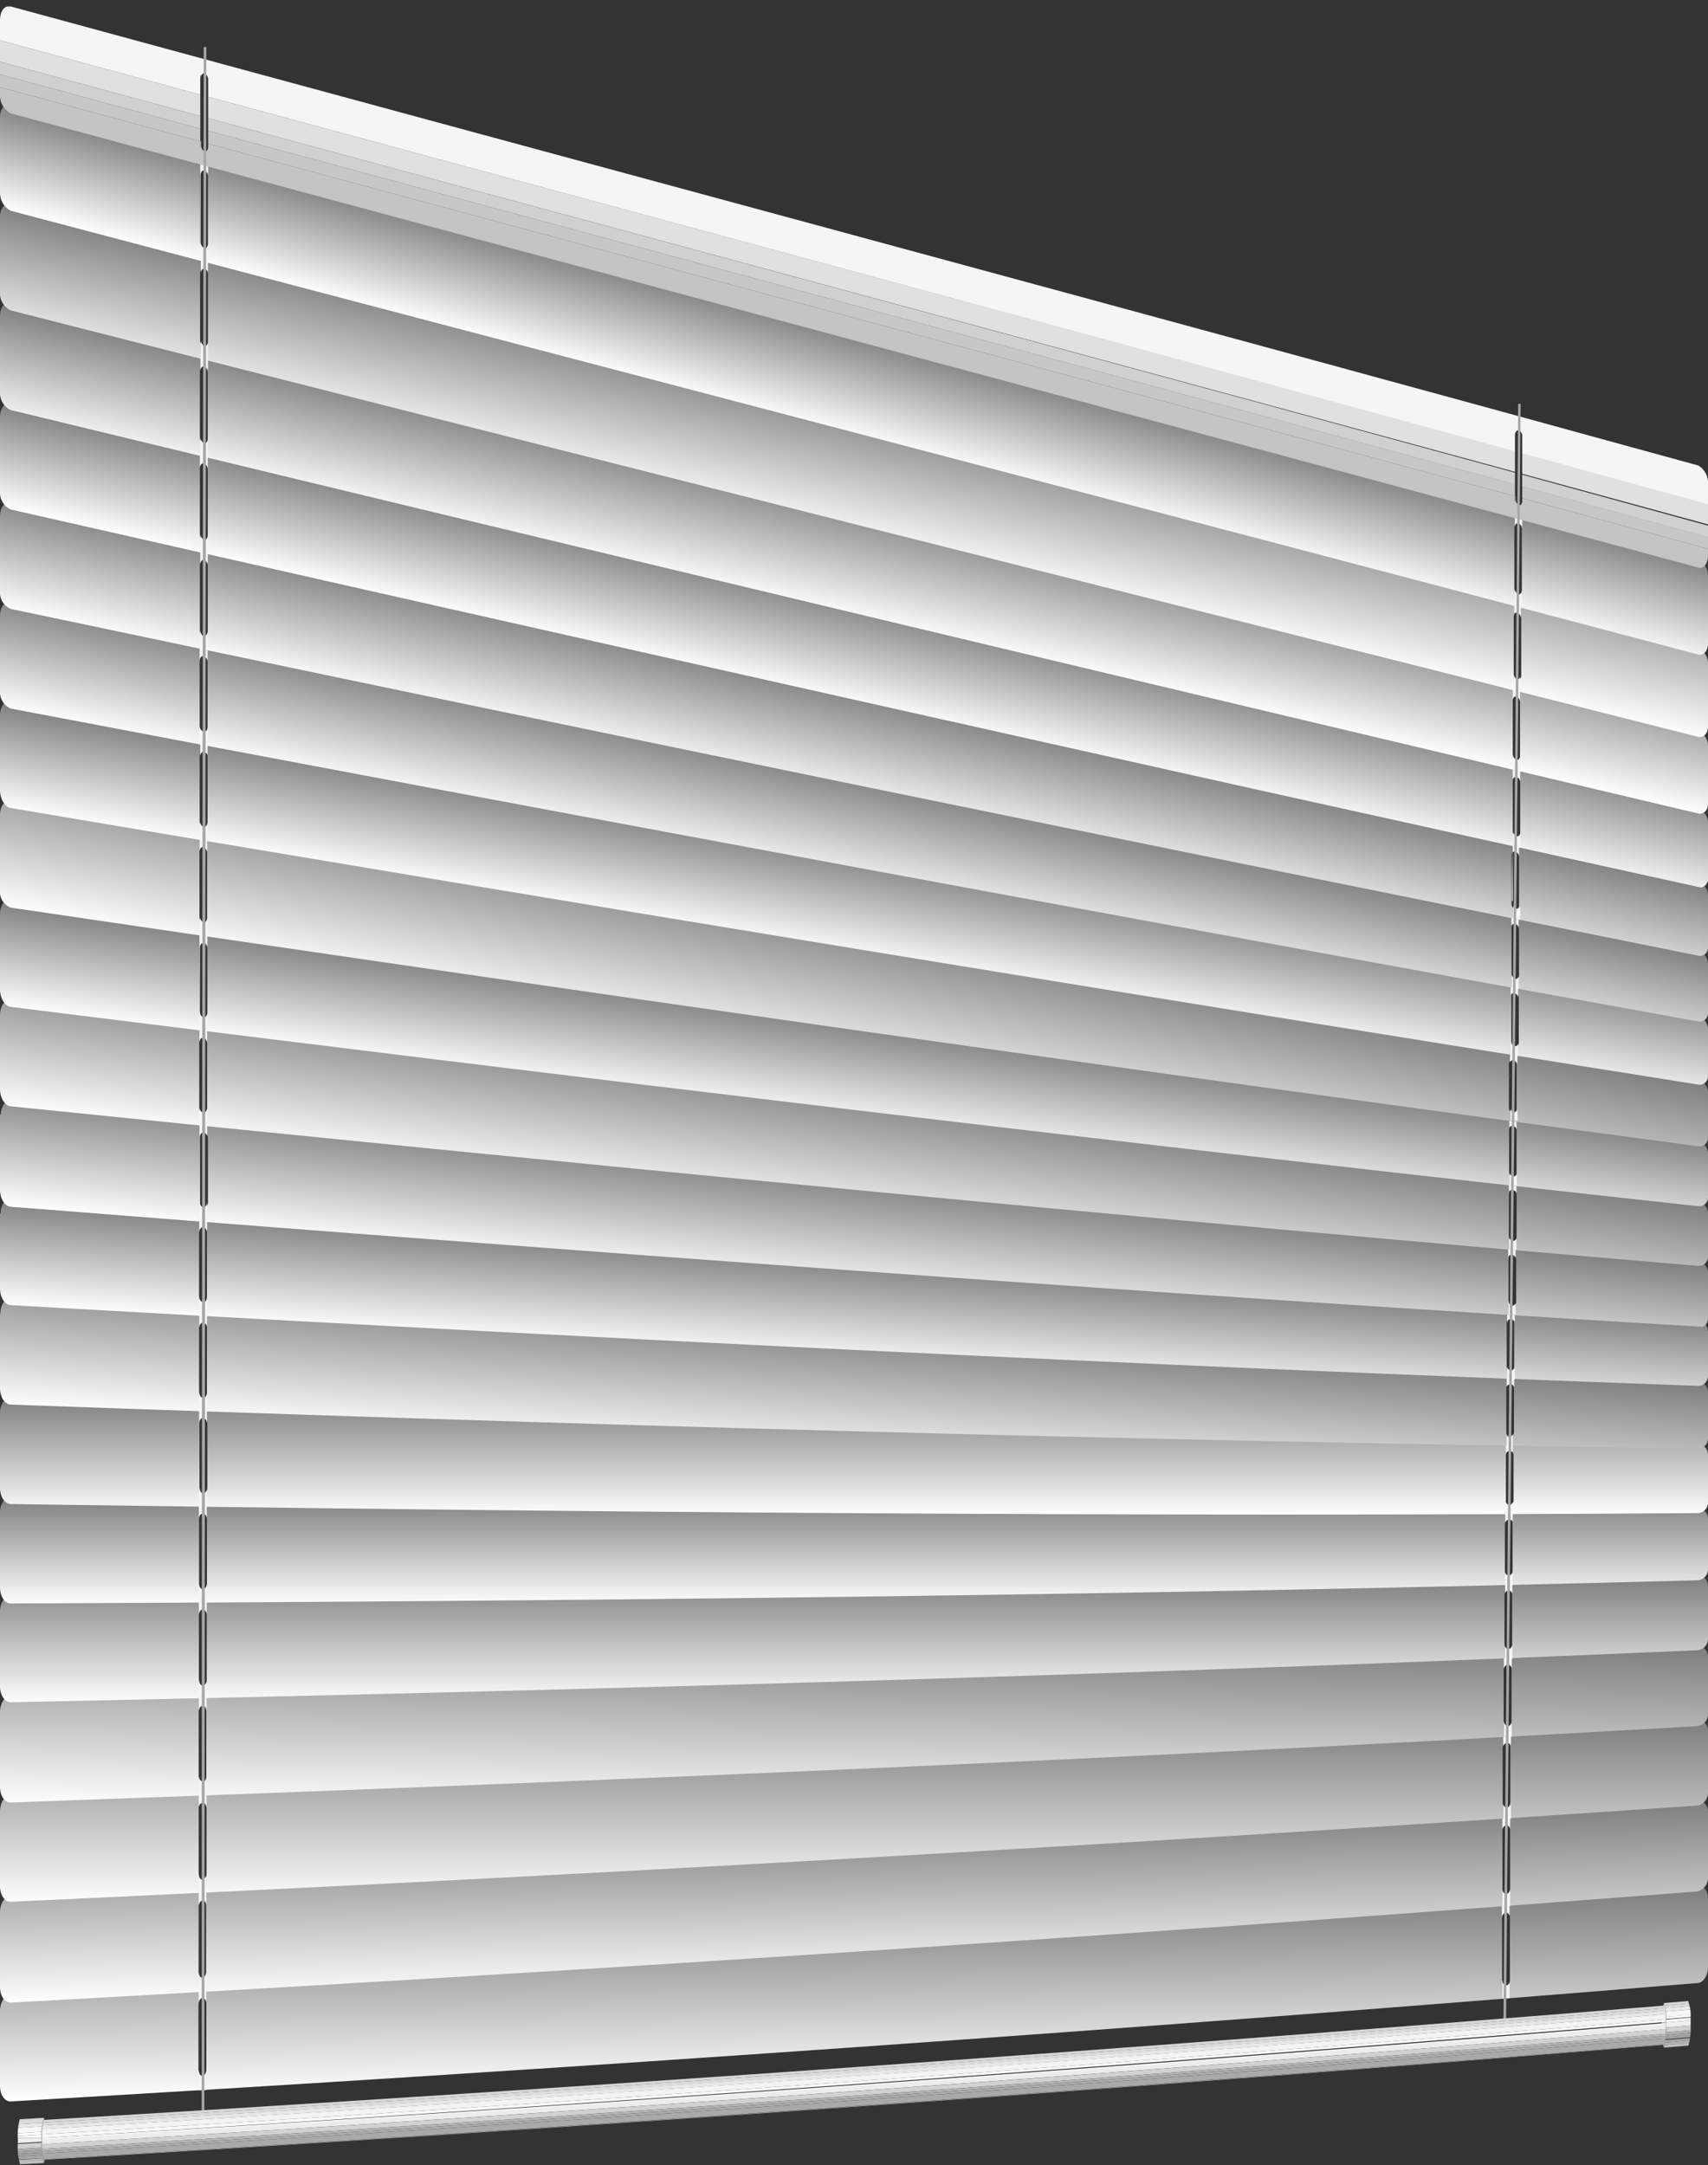 <svg id="roomCurtain" class="room-svg room-curtain closed" data-name="Curtain" data-description="This is a curtain." data-cost="250" data-buyed="0" xmlns="http://www.w3.org/2000/svg" xmlns:xlink="http://www.w3.org/1999/xlink" viewBox="0 0 84.68 107.35"><rect x="0" y="0" width="84.68" height="107.35" fill="#333333" stroke="none"/><defs><style>.cls-1{fill:none;}.cls-2{clip-path:url(#clip-path);}.cls-3{fill:url(#linear-gradient);}.cls-4{clip-path:url(#clip-path-2);}.cls-5{fill:#f5f5f5;}.cls-6{clip-path:url(#clip-path-3);}.cls-7{clip-path:url(#clip-path-4);}.cls-8{fill:url(#linear-gradient-2);}.cls-9{clip-path:url(#clip-path-5);}.cls-10{clip-path:url(#clip-path-6);}.cls-11{clip-path:url(#clip-path-7);}.cls-12{fill:url(#linear-gradient-3);}.cls-13{clip-path:url(#clip-path-8);}.cls-14{clip-path:url(#clip-path-9);}.cls-15{clip-path:url(#clip-path-10);}.cls-16{fill:url(#linear-gradient-4);}.cls-17{clip-path:url(#clip-path-11);}.cls-18{clip-path:url(#clip-path-12);}.cls-19{clip-path:url(#clip-path-13);}.cls-20{fill:url(#linear-gradient-5);}.cls-21{clip-path:url(#clip-path-14);}.cls-22{clip-path:url(#clip-path-15);}.cls-23{clip-path:url(#clip-path-16);}.cls-24{fill:url(#linear-gradient-6);}.cls-25{clip-path:url(#clip-path-17);}.cls-26{clip-path:url(#clip-path-18);}.cls-27{clip-path:url(#clip-path-19);}.cls-28{fill:url(#linear-gradient-7);}.cls-29{clip-path:url(#clip-path-20);}.cls-30{clip-path:url(#clip-path-21);}.cls-31{clip-path:url(#clip-path-22);}.cls-32{fill:url(#linear-gradient-8);}.cls-33{clip-path:url(#clip-path-23);}.cls-34{clip-path:url(#clip-path-24);}.cls-35{clip-path:url(#clip-path-25);}.cls-36{fill:url(#linear-gradient-9);}.cls-37{clip-path:url(#clip-path-26);}.cls-38{clip-path:url(#clip-path-27);}.cls-39{clip-path:url(#clip-path-28);}.cls-40{fill:url(#linear-gradient-10);}.cls-41{clip-path:url(#clip-path-29);}.cls-42{clip-path:url(#clip-path-30);}.cls-43{clip-path:url(#clip-path-31);}.cls-44{fill:url(#linear-gradient-11);}.cls-45{clip-path:url(#clip-path-32);}.cls-46{clip-path:url(#clip-path-33);}.cls-47{clip-path:url(#clip-path-34);}.cls-48{fill:url(#linear-gradient-12);}.cls-49{clip-path:url(#clip-path-35);}.cls-50{clip-path:url(#clip-path-36);}.cls-51{clip-path:url(#clip-path-37);}.cls-52{fill:url(#linear-gradient-13);}.cls-53{clip-path:url(#clip-path-38);}.cls-54{clip-path:url(#clip-path-39);}.cls-55{clip-path:url(#clip-path-40);}.cls-56{fill:url(#linear-gradient-14);}.cls-57{clip-path:url(#clip-path-41);}.cls-58{clip-path:url(#clip-path-42);}.cls-59{clip-path:url(#clip-path-43);}.cls-60{fill:url(#linear-gradient-15);}.cls-61{clip-path:url(#clip-path-44);}.cls-62{clip-path:url(#clip-path-45);}.cls-63{clip-path:url(#clip-path-46);}.cls-64{fill:url(#linear-gradient-16);}.cls-65{clip-path:url(#clip-path-47);}.cls-66{clip-path:url(#clip-path-48);}.cls-67{clip-path:url(#clip-path-49);}.cls-68{fill:url(#linear-gradient-17);}.cls-69{clip-path:url(#clip-path-50);}.cls-70{clip-path:url(#clip-path-51);}.cls-71{clip-path:url(#clip-path-52);}.cls-72{fill:url(#linear-gradient-18);}.cls-73{clip-path:url(#clip-path-53);}.cls-74{clip-path:url(#clip-path-54);}.cls-75{clip-path:url(#clip-path-55);}.cls-76{fill:url(#linear-gradient-19);}.cls-77{clip-path:url(#clip-path-56);}.cls-78{clip-path:url(#clip-path-57);}.cls-79{clip-path:url(#clip-path-58);}.cls-80{fill:url(#linear-gradient-20);}.cls-81{clip-path:url(#clip-path-59);}.cls-82{clip-path:url(#clip-path-60);}.cls-83{clip-path:url(#clip-path-61);}.cls-84{fill:#e0e0e0;}.cls-85{fill:#d0d0d0;}.cls-86{fill:#c7c7c7;}.cls-87{fill:#c4c4c4;}.cls-88{clip-path:url(#clip-path-62);}.cls-89{clip-path:url(#clip-path-63);}.cls-90{fill:#a6a6a6;}.cls-91{clip-path:url(#clip-path-64);}.cls-92{fill:#d6d6d6;}.cls-93{fill:#dcdcdc;}.cls-94{fill:#e9e9e9;}.cls-95{fill:#f7f7f7;}.cls-96{fill:#fdfdfd;}.cls-97{fill:#f9f9f9;}.cls-98{fill:#efefef;}.cls-99{fill:#cfcfcf;}.cls-100{fill:#afafaf;}.cls-101{fill:#a5a5a5;}.cls-102{fill:#a1a1a1;}.cls-103{fill:#a7a7a7;}.cls-104{fill:#b3b3b3;}.cls-105{fill:#bfbfbf;}.cls-106{fill:#c5c5c5;}.cls-107{clip-path:url(#clip-path-65);}.cls-108{fill:#a9a9a9;}.cls-109{fill:#9b9b9b;}.cls-110{fill:#979797;}.cls-111{clip-path:url(#clip-path-66);}.cls-112{clip-path:url(#clip-path-67);}.cls-113{clip-path:url(#clip-path-68);}.cls-114{fill:#dbdbdb;}.cls-115{fill:#e7e7e7;}.cls-116{fill:#f3f3f3;}.cls-117{fill:#f8f8f8;}.cls-118{fill:#ececec;}.cls-119{fill:#d1d1d1;}.cls-120{fill:#b5b5b5;}.cls-121{fill:#acacac;}.cls-122{fill:#b0b0b0;}</style><clipPath id="clip-path"><path class="cls-1" d="M84.15,93.47Q42.37,96.7.53,98.89h0c-.29,0-.53.38-.53.82H0v3.72c0,.43.24.77.53.76h0q41.85-2.44,83.62-5.87h0c.29,0,.53-.38.53-.79h0v-3.4c0-.38-.22-.66-.49-.66h0m-9.72,4.72c0-1.26,0-1.88,0-3.09h0a.27.27,0,0,1,.2-.28h0a.23.23,0,0,1,.19.25h0c0,1.21,0,1.83,0,3.09h0c0,.15-.08.28-.19.29h0c-.1,0-.18-.11-.18-.26M9.84,102.67v-3.3h0c0-.16.09-.29.2-.3h0c.1,0,.19.12.19.27h0c0,1.32,0,2,0,3.31h0c0,.16-.08.29-.19.3h0c-.1,0-.18-.12-.18-.28"/></clipPath><linearGradient id="linear-gradient" x1="42.42" y1="103.54" x2="42.26" y2="94.01" gradientUnits="userSpaceOnUse"><stop offset="0" stop-color="#fff"/><stop offset="1" stop-color="#7a7a7a"/></linearGradient><clipPath id="clip-path-2"><path class="cls-1" d="M9.84,98.38v5.25h0l.38,0h0v-1h0c0,.15-.08.28-.19.29h0c-.1,0-.18-.12-.18-.28h0v-3.3h0c0-.16.09-.29.2-.3h0c.1,0,.19.12.19.27h0v1.41h0V98.36h0l-.39,0"/></clipPath><clipPath id="clip-path-3"><path class="cls-1" d="M74.46,94.2c0,.33,0,.63,0,.9h0a.27.27,0,0,1,.2-.28h0c.1,0,.18.1.19.23h0v-.88h0l-.38,0m0,4.91.39,0h0v-.9h0a.25.25,0,0,1-.19.27h0c-.1,0-.18-.11-.18-.26h0c0-1.25,0-1.87,0-3.07h0c0,2.81,0,2.91,0,4"/></clipPath><clipPath id="clip-path-4"><path class="cls-1" d="M84.16,89.25C56.3,91.17,28.42,92.69.53,94h0c-.29,0-.53.37-.53.81H0v3.71c0,.44.24.78.53.77h0Q42.38,97,84.15,93.78h0a.7.7,0,0,0,.53-.74h0V89.87a.56.56,0,0,0-.49-.62h0m-9.7,4.41c0-1.19,0-1.77,0-2.91h0a.25.25,0,0,1,.19-.26h0c.11,0,.19.1.19.24h0c0,1.14,0,1.72,0,2.9h0c0,.14-.09.27-.2.27h0c-.1,0-.18-.1-.18-.24M9.84,97.78c0-1.32,0-2,0-3.28h0c0-.16.08-.29.19-.3h0c.11,0,.19.12.19.28h0v3.28h0c0,.16-.09.29-.19.3h0c-.1,0-.19-.12-.19-.28"/></clipPath><linearGradient id="linear-gradient-2" x1="42.42" y1="98.6" x2="42.26" y2="89.81" xlink:href="#linear-gradient"/><clipPath id="clip-path-5"><path class="cls-1" d="M9.85,93.52c0,4.07,0,4,0,5.21h0l.39,0h0v-.94h0c0,.15-.09.28-.19.29h0c-.1,0-.19-.12-.19-.28h0c0-1.32,0-2,0-3.28h0c0-.16.08-.29.19-.3h0c.1,0,.19.11.19.26h0v-.95H9.85"/></clipPath><clipPath id="clip-path-6"><path class="cls-1" d="M74.49,89.9v.85h0a.25.25,0,0,1,.19-.26h0a.21.21,0,0,1,.19.22h0c0-.26,0-.53,0-.83h0l-.39,0m0,4.62.39,0h0c0-.34,0-.58,0-.84h0c0,.13-.09.25-.2.25h0c-.1,0-.18-.1-.18-.24h0c0-1.17,0-1.76,0-2.88h0c0,2.63,0,2.73,0,3.74"/></clipPath><clipPath id="clip-path-7"><path class="cls-1" d="M84.16,85.31C56.29,86.9,28.42,88.08.53,89h0c-.29,0-.53.37-.53.81H0v3.71c0,.44.24.78.53.77h0q41.84-1.92,83.63-4.77h0a.65.65,0,0,0,.52-.68h0v-3a.54.54,0,0,0-.49-.58h0M74.5,89.39c0-1.11,0-1.66,0-2.74h0a.22.22,0,0,1,.19-.24h0c.11,0,.19.09.19.22h0c0,1.07,0,1.62,0,2.74h0a.26.26,0,0,1-.19.26h0c-.11,0-.19-.1-.18-.24M9.85,92.92V89.66h0a.27.27,0,0,1,.19-.29h0c.11,0,.2.12.2.28h0c0,1.3,0,1.95,0,3.26h0c0,.15-.08.28-.19.29h0c-.11,0-.19-.12-.19-.28"/></clipPath><linearGradient id="linear-gradient-3" x1="42.34" y1="94.39" x2="42.34" y2="85.14" xlink:href="#linear-gradient"/><clipPath id="clip-path-8"><path class="cls-1" d="M9.85,88.7v2.61h0V89.66h0a.27.27,0,0,1,.19-.29h0c.11,0,.19.11.2.26h0v-.95h0l-.39,0M10,93.2h0c-.1,0-.19-.11-.19-.26h0v.93h0l.38,0h0v-.92h0a.26.26,0,0,1-.19.27"/></clipPath><clipPath id="clip-path-9"><path class="cls-1" d="M74.53,85.84c0,.3,0,.57,0,.81h0a.22.22,0,0,1,.19-.24h0a.18.18,0,0,1,.19.2h0c0-.24,0-.5,0-.79h0l-.38,0m0,4.36.38,0h0c0-.33,0-.55,0-.8h0a.25.25,0,0,1-.19.25h0c-.11,0-.19-.1-.18-.24h0c0-1.1,0-1.65,0-2.71h0c0,2.48,0,2.57,0,3.52"/></clipPath><clipPath id="clip-path-10"><path class="cls-1" d="M84.16,81.61C56.29,82.79,28.42,83.54.53,84.08h0c-.29,0-.53.37-.53.8H0V88.6c0,.44.24.78.53.77h0c27.89-1,55.76-2.17,83.63-3.79h0a.6.6,0,0,0,.52-.64h0V82.16a.53.53,0,0,0-.5-.56h0m-9.63,3.76c0-1.06,0-1.58,0-2.6h0a.22.22,0,0,1,.2-.23h0a.2.2,0,0,1,.19.21h0c0,1,0,1.54,0,2.6h0a.23.23,0,0,1-.19.24h0a.2.2,0,0,1-.18-.22M9.85,88.1c0-1.3,0-1.95,0-3.25h0c0-.15.08-.28.19-.28h0c.11,0,.19.12.19.28h0v3.24h0c0,.15-.09.28-.19.28h0c-.1,0-.19-.12-.19-.27"/></clipPath><linearGradient id="linear-gradient-4" x1="42.25" y1="90.19" x2="42.41" y2="80.72" xlink:href="#linear-gradient"/><clipPath id="clip-path-11"><path class="cls-1" d="M9.86,83.89c0,2.19,0,3.17,0,3.79h0c0-1,0-1.68,0-2.83h0c0-.15.08-.28.19-.28h0c.11,0,.19.12.19.27h0v-1H9.86m.19,4.48h0c-.1,0-.18-.11-.19-.26h0V89h.39v-.94h0c0,.15-.09.28-.19.28"/></clipPath><clipPath id="clip-path-12"><path class="cls-1" d="M74.56,82c0,.28,0,.53,0,.76h0a.22.22,0,0,1,.2-.22h0a.2.2,0,0,1,.19.21h0c0,.62,0,1.06,0,1.54h0c0-.51,0-1.22,0-2.31h0l-.38,0m0,2.78c0-.66,0-1.14,0-1.87h0c0,.92,0,1.47,0,1.87m.18.81h0c-.1,0-.17-.09-.18-.21h0c0,.24,0,.45,0,.75h0l.39,0h0v-.75h0a.23.23,0,0,1-.19.23"/></clipPath><clipPath id="clip-path-13"><path class="cls-1" d="M84.16,78.11c-27.87.71-55.75,1-83.63,1h0c-.29,0-.53.35-.53.79H0v3.72c0,.43.24.78.53.78h0c27.89-.58,55.76-1.36,83.63-2.58h0a.57.57,0,0,0,.52-.59h0V78.64a.51.51,0,0,0-.5-.53h0m-9.59,3.44c0-1,0-1.5,0-2.48h0a.22.22,0,0,1,.19-.22h0a.2.2,0,0,1,.19.21h0c0,1,0,1.47,0,2.47h0a.23.23,0,0,1-.19.23h0a.19.19,0,0,1-.18-.21M9.86,83.3V80.07h0c0-.15.09-.28.19-.28h0c.11,0,.2.13.2.28h0c0,1.29,0,1.93,0,3.22h0c0,.16-.08.28-.19.29h0c-.11,0-.19-.13-.19-.28"/></clipPath><linearGradient id="linear-gradient-5" x1="42.34" y1="84.51" x2="42.34" y2="77.97" xlink:href="#linear-gradient"/><clipPath id="clip-path-14"><path class="cls-1" d="M9.86,79.12v3.7h0V80.07h0c0-.15.09-.28.19-.28h0c.1,0,.19.11.2.25h0v-.92H9.86m.19,4.46h0c-.1,0-.19-.12-.19-.27h0v.93h.38v-.92h0a.25.25,0,0,1-.19.27"/></clipPath><clipPath id="clip-path-15"><path class="cls-1" d="M74.6,78.34c0,.26,0,.51,0,.73h0a.22.22,0,0,1,.19-.22h0a.2.2,0,0,1,.19.21h0v.15h0c0-.26,0-.56,0-.88H74.6m0,3.93.38,0h0c0-.28,0-.48,0-.7h0a.22.22,0,0,1-.19.21h0a.19.19,0,0,1-.18-.21h0c0-1,0-1.45,0-2.33h0c0,2.13,0,2.22,0,3"/></clipPath><clipPath id="clip-path-16"><path class="cls-1" d="M.52,74.22c-.29,0-.52.35-.52.78H0v3.71c0,.44.24.79.53.79h0c27.88-.11,55.76-.4,83.63-1.15h0a.54.54,0,0,0,.52-.55h0V75.3a.5.5,0,0,0-.51-.51h0C56.28,75,28.41,74.67.53,74.22h0m9.34,4.3V75.31h0c0-.15.09-.28.2-.27h0c.11,0,.19.12.19.28h0v3.2h0c0,.16-.09.28-.2.28h0c-.1,0-.19-.12-.19-.28m64.74-.61c0-1,0-1.44,0-2.38h0a.2.2,0,0,1,.2-.2h0a.18.18,0,0,1,.18.2h0c0,.93,0,1.41,0,2.37h0a.21.21,0,0,1-.19.21h0a.19.19,0,0,1-.19-.2"/></clipPath><linearGradient id="linear-gradient-6" x1="42.34" y1="79.57" x2="42.34" y2="74.03" xlink:href="#linear-gradient"/><clipPath id="clip-path-17"><path class="cls-1" d="M9.86,79.46h.39V77.71h0v.81h0c0,.16-.09.28-.2.28h0c-.1,0-.19-.12-.19-.28h0V75.31h0c0-.15.09-.28.2-.27h0c.1,0,.19.11.19.26h0v-.93H9.86v5.1"/></clipPath><clipPath id="clip-path-18"><path class="cls-1" d="M74.63,74.82c0,.26,0,.5,0,.71h0a.21.21,0,0,1,.2-.2h0a.18.18,0,0,1,.18.18h0c0-.21,0-.44,0-.69h-.38m0,3.77H75c0-.27,0-.46,0-.67h0a.21.21,0,0,1-.19.2h0a.19.19,0,0,1-.19-.2h0c0-.91,0-1.39,0-2.23h0c0,2,0,2.12,0,2.91"/></clipPath><clipPath id="clip-path-19"><path class="cls-1" d="M.51,69.29c-.28,0-.51.34-.51.77H0v3.71c0,.44.24.8.53.8h0c27.88.41,55.75.65,83.64.45h0a.52.52,0,0,0,.51-.52h0V72.11a.51.51,0,0,0-.51-.51h0C56.28,71.18,28.4,70.3.53,69.29h0m9.36,4.48v-3.2h0c0-.16.09-.28.19-.27h0c.11,0,.2.13.2.28h0c0,1.28,0,1.92,0,3.2h0c0,.15-.08.27-.19.27h0c-.11,0-.19-.13-.19-.28m64.76.64c0-.92,0-1.38,0-2.29h0a.19.19,0,0,1,.19-.19h0a.2.2,0,0,1,.19.2h0c0,.9,0,1.36,0,2.28h0a.21.21,0,0,1-.2.2h0a.2.2,0,0,1-.19-.2"/></clipPath><linearGradient id="linear-gradient-7" x1="42.34" y1="75.14" x2="42.34" y2="69.09" xlink:href="#linear-gradient"/><clipPath id="clip-path-20"><path class="cls-1" d="M9.86,74.7h.39V73.8h0c0,.14-.09.25-.19.25h0c-.11,0-.19-.13-.19-.28h0v-3.2h0c0-.16.09-.28.19-.27h0c.11,0,.19.12.2.26h0v-.92h0l-.39,0h0c0,4,0,3.89,0,5.08"/></clipPath><clipPath id="clip-path-21"><path class="cls-1" d="M74.66,72.12a.19.19,0,0,1,.19-.19h0a.19.19,0,0,1,.19.18h0v-.66h-.38v.68m0,2.95H75v-.65h0a.19.19,0,0,1-.19.19h0a.2.2,0,0,1-.19-.2h0c0-.86,0-1.32,0-2.11h0c0,1.94,0,2,0,2.77"/></clipPath><clipPath id="clip-path-22"><path class="cls-1" d="M0,65.12v3.71c0,.44.24.8.53.81h0c27.87,1,55.75,1.8,83.64,2.18h0a.49.49,0,0,0,.51-.49h0V69a.52.52,0,0,0-.51-.5h0C56.27,67.47,28.4,66,.53,64.36h0c-.28,0-.51.33-.51.76M9.87,69V65.84h0c0-.16.09-.27.2-.27h0a.27.27,0,0,1,.19.29h0v3.19h0c0,.14-.09.26-.19.26h0c-.1,0-.19-.13-.19-.28m64.8,2c0-.9,0-1.34,0-2.23h0a.19.19,0,0,1,.19-.18h0a.19.19,0,0,1,.19.2h0c0,.88,0,1.32,0,2.22h0a.2.2,0,0,1-.19.19h0a.2.2,0,0,1-.19-.2"/></clipPath><linearGradient id="linear-gradient-8" x1="42.02" y1="72.62" x2="42.52" y2="65.48" xlink:href="#linear-gradient"/><clipPath id="clip-path-23"><path class="cls-1" d="M9.87,70h.39v-.9h0c0,.14-.09.24-.19.24h0c-.1,0-.19-.13-.19-.28h0V65.84h0c0-.16.09-.27.2-.27h0a.26.26,0,0,1,.19.27h0v-.92h0l-.39,0h0V70"/></clipPath><clipPath id="clip-path-24"><path class="cls-1" d="M74.69,68.81a.19.19,0,0,1,.19-.18h0a.19.19,0,0,1,.19.18h0c0-.19,0-.41,0-.65H74.7c0,.24,0,.46,0,.66m0,2.87H75c0-.25,0-.42,0-.62h0a.19.19,0,0,1-.19.18h0a.2.2,0,0,1-.19-.2h0c0-.82,0-1.27,0-2h0c0,1.86,0,1.93,0,2.66"/></clipPath><clipPath id="clip-path-25"><path class="cls-1" d="M0,60.17v3.72c0,.44.24.8.53.82h0c27.87,1.58,55.74,3,83.64,4h0a.48.48,0,0,0,.51-.47h0V66a.52.52,0,0,0-.51-.5h0C56.27,63.8,28.39,61.67.53,59.42h0c-.28,0-.5.33-.5.75M9.87,64.3c0-1.27,0-1.91,0-3.18h0c0-.16.09-.27.19-.27h0a.27.27,0,0,1,.2.29h0c0,1.28,0,1.91,0,3.19h0c0,.15-.08.26-.18.26h0a.27.27,0,0,1-.2-.29M74.7,67.76c0-.88,0-1.32,0-2.19h0a.17.17,0,0,1,.19-.17h0a.18.18,0,0,1,.18.2h0c0,.86,0,1.3,0,2.17h0a.18.18,0,0,1-.18.18h0a.2.2,0,0,1-.19-.19"/></clipPath><linearGradient id="linear-gradient-9" x1="42.08" y1="67.68" x2="42.47" y2="62.18" xlink:href="#linear-gradient"/><clipPath id="clip-path-26"><path class="cls-1" d="M9.87,65.23l.39,0h0v-.92h0c0,.15-.08.26-.18.26h0a.27.27,0,0,1-.2-.29h0c0-1.27,0-1.91,0-3.18h0c0-.16.09-.27.19-.27h0a.27.27,0,0,1,.2.29h0c0,1.12,0,1.75,0,2.75h0c0-.61,0-1.57,0-3.69h0l-.39,0h0c0,4,0,3.88,0,5.06"/></clipPath><clipPath id="clip-path-27"><path class="cls-1" d="M74.73,65.57a.17.17,0,0,1,.19-.17h0a.19.19,0,0,1,.18.19h0c0-.2,0-.41,0-.65h0l-.38,0h0v.65m0,2.81.38,0h0v-.62h0a.17.17,0,0,1-.18.17h0a.2.2,0,0,1-.19-.19h0c0-.8,0-1.23,0-2h0c0,1.8,0,1.87,0,2.57"/></clipPath><clipPath id="clip-path-28"><path class="cls-1" d="M0,55.23V59c0,.43.24.81.53.83h0c27.87,2.2,55.74,4.28,83.64,6h0a.46.46,0,0,0,.51-.45h0V63.06a.54.54,0,0,0-.51-.51h0c-27.91-2.4-55.78-5.17-83.64-8h0c-.27,0-.49.32-.49.74m10.07,4.65c-.1,0-.19-.14-.19-.3h0V56.4h0c0-.15.09-.27.2-.26h0c.1,0,.19.14.19.3h0v3.18h0c0,.14-.08.26-.19.26h0m64.67,4.65c0-.86,0-1.29,0-2.15h0a.17.17,0,0,1,.19-.17h0a.21.21,0,0,1,.19.2h0c0,.86,0,1.29,0,2.15h0a.18.18,0,0,1-.18.17h0a.19.19,0,0,1-.18-.2"/></clipPath><linearGradient id="linear-gradient-10" x1="41.9" y1="64.2" x2="42.55" y2="58.06" xlink:href="#linear-gradient"/><clipPath id="clip-path-29"><path class="cls-1" d="M9.88,60.51l.39,0h0v-.92h0c0,.15-.08.26-.19.26h0c-.1,0-.19-.14-.19-.3h0V56.4h0c0-.15.09-.27.2-.26h0a.27.27,0,0,1,.19.28h0V55.5h0l-.39,0h0v5"/></clipPath><clipPath id="clip-path-30"><path class="cls-1" d="M74.76,62.38a.17.17,0,0,1,.19-.17h0a.21.21,0,0,1,.19.19h0v-.64h0l-.37,0h0c0,.23,0,.45,0,.65m0,2.77.38,0h0c0-.25,0-.41,0-.61h0a.18.18,0,0,1-.18.17h0a.19.19,0,0,1-.18-.2h0c0-.77,0-1.2,0-1.91h0c0,1.78,0,1.84,0,2.53"/></clipPath><clipPath id="clip-path-31"><path class="cls-1" d="M0,50.29V54c0,.44.24.82.53.85h0c27.86,2.84,55.73,5.56,83.64,7.91h0a.45.45,0,0,0,.51-.43h0V60.12a.57.57,0,0,0-.5-.53h0c-27.92-3.08-55.79-6.5-83.65-10H.48c-.27,0-.48.31-.48.73m10.08,4.87a.27.27,0,0,1-.2-.29h0c0-1.28,0-1.91,0-3.19h0c0-.15.08-.26.19-.25h0a.29.29,0,0,1,.2.3h0c0,1.27,0,1.91,0,3.18h0c0,.14-.08.26-.18.26h0M75,61.55a.21.21,0,0,1-.19-.21h0c0-.86,0-1.29,0-2.15h0A.17.17,0,0,1,75,59h0a.21.21,0,0,1,.19.2h0c0,.86,0,1.29,0,2.15h0a.17.17,0,0,1-.18.17h0"/></clipPath><linearGradient id="linear-gradient-11" x1="41.69" y1="60.72" x2="42.68" y2="53.64" xlink:href="#linear-gradient"/><clipPath id="clip-path-32"><path class="cls-1" d="M9.88,55.8l.39,0h0V54.1h0v.81h0c0,.14-.08.26-.18.26h0a.27.27,0,0,1-.2-.29h0c0-1.28,0-1.91,0-3.19h0c0-.15.08-.26.19-.25h0c.11,0,.19.14.19.29h0c0-.28,0-.59,0-.93h0l-.39,0h0c0,4,0,3.87,0,5.06"/></clipPath><clipPath id="clip-path-33"><path class="cls-1" d="M74.79,59.19A.17.17,0,0,1,75,59h0a.21.21,0,0,1,.19.19h0c0-.19,0-.41,0-.64h0l-.38,0h0c0,.24,0,.45,0,.65m0,2.77.38,0h0c0-.25,0-.41,0-.6h0a.18.18,0,0,1-.18.16h0a.21.21,0,0,1-.19-.21h0c0-.77,0-1.19,0-1.89h0c0,1.77,0,1.82,0,2.51"/></clipPath><clipPath id="clip-path-34"><path class="cls-1" d="M0,45.35v3.71c0,.44.24.82.53.86h0c27.86,3.48,55.73,6.85,83.65,9.88h0a.43.43,0,0,0,.5-.42h0V57.15a.58.58,0,0,0-.5-.55h0c-27.92-3.76-55.79-7.81-83.65-12H.47c-.26,0-.47.31-.47.72m10.08,5.1c-.1,0-.19-.14-.19-.3h0V47h0c0-.16.09-.27.2-.25h0a.3.3,0,0,1,.19.3h0V50.2h0c0,.15-.08.25-.18.25h0M75,58.36a.2.2,0,0,1-.18-.21h0c0-.86,0-1.29,0-2.16h0a.16.16,0,0,1,.19-.17h0a.22.22,0,0,1,.18.22h0c0,.86,0,1.3,0,2.16h0a.16.16,0,0,1-.17.16h0"/></clipPath><linearGradient id="linear-gradient-12" x1="41.83" y1="55.79" x2="42.59" y2="50.37" xlink:href="#linear-gradient"/><clipPath id="clip-path-35"><path class="cls-1" d="M9.89,51.08l.39.05h0v-.9h0c0,.13-.09.22-.18.22h0c-.1,0-.19-.14-.19-.3h0V47h0c0-.16.09-.27.2-.25h0c.1,0,.18.14.19.29h0v-.92h0L9.89,46h0v5"/></clipPath><clipPath id="clip-path-36"><path class="cls-1" d="M74.82,56.77c0-.23,0-.48,0-.78h0a.16.16,0,0,1,.19-.17h0a.21.21,0,0,1,.18.2h0c0-.19,0-.4,0-.64h0l-.37-.05h0c0,.61,0,1.08,0,1.44m0,2,.38,0h0v-.6h0a.15.15,0,0,1-.17.15h0a.2.2,0,0,1-.18-.21h0v-.38h0c0,.42,0,.6,0,1"/></clipPath><clipPath id="clip-path-37"><path class="cls-1" d="M0,40.4v3.72A.84.84,0,0,0,.53,45h0c27.86,4.11,55.73,8.12,83.65,11.83h0a.42.42,0,0,0,.5-.42h0V54.12a.61.61,0,0,0-.5-.57h0Q42.3,46.92.53,39.7H.47c-.27,0-.47.3-.47.7m10.09,5.34a.29.29,0,0,1-.2-.3h0c0-1.28,0-1.92,0-3.2h0c0-.15.08-.26.19-.24h0a.3.3,0,0,1,.19.31h0v3.18h0c0,.15-.07.25-.17.25h0M75,55.15a.21.21,0,0,1-.19-.21h0c0-.88,0-1.32,0-2.21h0a.16.16,0,0,1,.19-.16h0a.23.23,0,0,1,.19.22h0c0,.89,0,1.33,0,2.2h0a.17.17,0,0,1-.17.16h0"/></clipPath><linearGradient id="linear-gradient-13" x1="41.4" y1="53.02" x2="42.88" y2="45.4" xlink:href="#linear-gradient"/><clipPath id="clip-path-38"><path class="cls-1" d="M9.89,43.94c0-.51,0-1,0-1.7h0c0-.15.08-.26.19-.24h0a.29.29,0,0,1,.19.31h0v-.94h0L9.9,41.3h0c0,1.21,0,2,0,2.64m0,2.42.39.06h0v-.91h0c0,.14-.08.23-.17.23h0a.29.29,0,0,1-.2-.29h0v.91"/></clipPath><clipPath id="clip-path-39"><path class="cls-1" d="M74.85,53.48c0-.22,0-.46,0-.75h0a.16.16,0,0,1,.19-.16h0a.24.24,0,0,1,.19.21h0v-.65h0l-.37-.06h0c0,.58,0,1,0,1.41m0,2.08.38,0h0V55h0a.15.15,0,0,1-.16.15h0a.21.21,0,0,1-.19-.21h0c0,.2,0,.37,0,.63"/></clipPath><clipPath id="clip-path-40"><path class="cls-1" d="M0,35.46v3.72c0,.43.24.83.53.88h0q41.79,7.08,83.65,13.71h0a.41.41,0,0,0,.5-.41h0V51a.63.63,0,0,0-.5-.6h0Q42.32,42.82.53,34.77H.46c-.26,0-.46.29-.46.69M10.09,41a.3.3,0,0,1-.19-.31h0v-3.2h0c0-.15.09-.26.2-.24h0a.31.31,0,0,1,.19.31h0v3.2h0c0,.14-.08.24-.17.24h0m65,10.87h0a.25.25,0,0,1-.19-.23h0c0-.89,0-1.34,0-2.26h0a.15.15,0,0,1,.19-.16h0a.24.24,0,0,1,.18.23h0c0,.91,0,1.36,0,2.25h0a.16.16,0,0,1-.16.17h0"/></clipPath><linearGradient id="linear-gradient-14" x1="41.78" y1="47.4" x2="42.72" y2="42.03" xlink:href="#linear-gradient"/><clipPath id="clip-path-41"><path class="cls-1" d="M9.9,41.64l.39.07h0v-.93h0c0,.14-.08.24-.17.24h0a.3.3,0,0,1-.19-.31h0v-3.2h0c0-.15.09-.26.2-.24h0a.31.31,0,0,1,.19.3h0v-.93h0l-.39-.07h0v5.07"/></clipPath><clipPath id="clip-path-42"><path class="cls-1" d="M74.89,50.15c0-.22,0-.46,0-.75h0a.15.15,0,0,1,.19-.16h0a.24.24,0,0,1,.18.22h0c0-.21,0-.43,0-.67h0l-.38-.07h0c0,.6,0,1.06,0,1.43m0,2.16.37.06h0c0-.27,0-.44,0-.64h0a.16.16,0,0,1-.16.16h0a.25.25,0,0,1-.19-.23h0v.65"/></clipPath><clipPath id="clip-path-43"><path class="cls-1" d="M0,30.52v3.71a.89.89,0,0,0,.53.9h0q41.79,7.95,83.65,15.51h0a.41.41,0,0,0,.5-.42h0V47.77a.67.67,0,0,0-.49-.63h0Q42.33,38.67.53,29.84H.45c-.25,0-.45.29-.45.69m10.1,5.77A.31.31,0,0,1,9.9,36h0V32.76h0c0-.15.09-.26.2-.23h0a.3.3,0,0,1,.19.31h0v3.21h0c0,.14-.07.24-.17.24h0m65,12.25a.25.25,0,0,1-.18-.24h0c0-.92,0-1.39,0-2.33h0a.16.16,0,0,1,.19-.17h0a.24.24,0,0,1,.18.24h0c0,1,0,1.41,0,2.33h0a.16.16,0,0,1-.15.17h0"/></clipPath><linearGradient id="linear-gradient-15" x1="41.54" y1="43.92" x2="42.75" y2="38.21" xlink:href="#linear-gradient"/><clipPath id="clip-path-44"><path class="cls-1" d="M9.9,36.91l.39.07h0v-.93h0c0,.14-.07.24-.17.24h0A.31.31,0,0,1,9.9,36h0V32.76h0c0-.15.09-.26.2-.23h0a.3.3,0,0,1,.19.3h0V31.9h0l-.39-.09h0v5.1"/></clipPath><clipPath id="clip-path-45"><path class="cls-1" d="M74.92,46.71c0-.22,0-.46,0-.74h0a.16.16,0,0,1,.19-.17h0a.24.24,0,0,1,.18.23h0c0-.21,0-.44,0-.69h0l-.37-.07h0c0,.59,0,1.06,0,1.44m0,2.26.37.07h0c0-.28,0-.45,0-.66h0a.16.16,0,0,1-.15.16h0a.25.25,0,0,1-.18-.24h0c0,.22,0,.39,0,.67"/></clipPath><clipPath id="clip-path-46"><path class="cls-1" d="M0,25.58v3.71a.89.89,0,0,0,.53.9h0Q42.32,39,84.19,47.38h0a.4.4,0,0,0,.49-.43h0V44.38a.72.72,0,0,0-.49-.67h0Q42.33,34.43.53,24.91H.45c-.26,0-.45.28-.45.68m10.1,6c-.11,0-.19-.17-.19-.32h0V28h0c0-.16.09-.26.19-.24h0a.33.33,0,0,1,.2.33h0V31.3h0c0,.14-.08.24-.17.24h0m65,13.53a.25.25,0,0,1-.19-.24h0c0-1,0-1.45,0-2.43h0c0-.12.08-.2.18-.18h0a.26.26,0,0,1,.19.26h0c0,1,0,1.47,0,2.42h0a.17.17,0,0,1-.16.17h0"/></clipPath><linearGradient id="linear-gradient-16" x1="41.5" y1="39.73" x2="42.81" y2="34.03" xlink:href="#linear-gradient"/><clipPath id="clip-path-47"><path class="cls-1" d="M9.9,32.16l.39.08h0c0-.85,0-1.05,0-2.53h0V31.3h0c0,.14-.08.24-.17.24h0c-.11,0-.19-.17-.19-.32h0V28h0c0-.16.09-.26.19-.24h0a.33.33,0,0,1,.2.32h0v-.95h0l-.39-.08h0c0,4,0,3.91,0,5.11"/></clipPath><clipPath id="clip-path-48"><path class="cls-1" d="M74.94,44.67c0-.86,0-1.34,0-2.27h0c0-.12.08-.2.18-.18h0a.27.27,0,0,1,.19.24h0v-.71h0L75,41.67h0c0,1.85,0,2.55,0,3m0,.85.37.07h0v-.67h0a.15.15,0,0,1-.15.15h0a.25.25,0,0,1-.19-.24h0v.69"/></clipPath><clipPath id="clip-path-49"><path class="cls-1" d="M0,20.64v3.71a.92.92,0,0,0,.53.91h0Q42.32,34.75,84.19,44h0a.42.42,0,0,0,.49-.46h0V40.8a.75.75,0,0,0-.49-.71h0Q42.34,30.09.53,20H.44c-.25,0-.44.28-.44.68m10.11,6.13a.32.32,0,0,1-.2-.32h0V23.21h0c0-.16.09-.26.2-.23h0c.11,0,.19.17.19.32h0v3.24h0c0,.14-.07.23-.16.23h0M75.16,41.46A.26.26,0,0,1,75,41.2h0c0-1,0-1.51,0-2.54h0c0-.13.09-.21.19-.18h0a.27.27,0,0,1,.18.27h0c0,1,0,1.54,0,2.54h0a.16.16,0,0,1-.15.17h0"/></clipPath><linearGradient id="linear-gradient-17" x1="41.66" y1="34.82" x2="42.88" y2="29.57" xlink:href="#linear-gradient"/><clipPath id="clip-path-50"><path class="cls-1" d="M9.91,23.32v-.11h0c0-.16.09-.26.2-.23h0a.31.31,0,0,1,.19.3h0v-.93h0l-.39-.1h0v1.07m0,4.07.39.09h0v-.93h0c0,.13-.07.22-.16.22h0a.32.32,0,0,1-.2-.32h0v-.9h0v1.84"/></clipPath><clipPath id="clip-path-51"><path class="cls-1" d="M75,41c0-.84,0-1.35,0-2.29h0c0-.13.09-.21.19-.18h0a.26.26,0,0,1,.18.25h0c0-.23,0-.47,0-.75h0L75,37.9h0c0,1.82,0,2.58,0,3.05m0,1,.37.08h0c0-.3,0-.49,0-.72h0c0,.1-.07.17-.15.17h0a.26.26,0,0,1-.18-.25h0c0,.23,0,.42,0,.72"/></clipPath><clipPath id="clip-path-52"><path class="cls-1" d="M0,15.69v3.72a.94.94,0,0,0,.53.92h0q41.8,10.13,83.66,20h0c.27.06.49-.15.49-.48h0V37a.79.79,0,0,0-.49-.76h0Q42.37,25.64.53,15H.44c-.25,0-.44.27-.44.66M10.11,22a.33.33,0,0,1-.2-.33h0c0-1.3,0-1.95,0-3.25h0c0-.16.09-.26.19-.24h0a.35.35,0,0,1,.2.34h0c0,1.3,0,1.95,0,3.25h0c0,.14-.07.23-.16.23h0M75.2,37.68A.29.29,0,0,1,75,37.4h0c0-1,0-1.58,0-2.67h0c0-.14.08-.22.18-.2h0a.29.29,0,0,1,.18.29h0c0,1.09,0,1.62,0,2.67h0c0,.11-.06.19-.15.19h0"/></clipPath><linearGradient id="linear-gradient-18" x1="41.66" y1="30.59" x2="43.02" y2="24.66" xlink:href="#linear-gradient"/><clipPath id="clip-path-53"><path class="cls-1" d="M9.91,22.6l.39.09h0v-.93h0c0,.13-.07.22-.16.22h0a.33.33,0,0,1-.2-.33h0c0-1.3,0-1.95,0-3.25h0c0-.16.09-.26.19-.24h0a.34.34,0,0,1,.2.33h0v-1h0l-.39-.1h0c0,4.06,0,4,0,5.17"/></clipPath><clipPath id="clip-path-54"><path class="cls-1" d="M75,38.17l.37.09h0c0-.32,0-.52,0-.76h0a.16.16,0,0,1-.15.18h0A.29.29,0,0,1,75,37.4h0c0-1,0-1.58,0-2.67h0c0-.14.08-.22.18-.2h0a.29.29,0,0,1,.18.27h0c0-.24,0-.5,0-.78h0l-.37-.1h0c0,3.44,0,3.28,0,4.25"/></clipPath><clipPath id="clip-path-55"><path class="cls-1" d="M0,10.75v3.72a.94.94,0,0,0,.53.92h0C28.4,22.5,56.3,29.48,84.19,36.53h0c.27.06.49-.16.49-.52h0V32.94a.83.83,0,0,0-.49-.81h0C56.32,24.75,28.41,17.48.53,10.1H.43c-.24,0-.43.27-.43.66m10.11,6.41a.35.35,0,0,1-.19-.33h0V13.55h0c0-.15.09-.26.2-.23h0a.34.34,0,0,1,.19.34h0v3.27h0c0,.14-.07.24-.16.24h0M75.23,33.69a.31.31,0,0,1-.18-.29h0c0-1.11,0-1.68,0-2.83h0c0-.14.08-.23.19-.2h0a.3.3,0,0,1,.18.29h0c0,1.16,0,1.73,0,2.84h0a.17.17,0,0,1-.16.19h0"/></clipPath><linearGradient id="linear-gradient-19" x1="41.53" y1="26.74" x2="43.15" y2="19.75" xlink:href="#linear-gradient"/><clipPath id="clip-path-56"><path class="cls-1" d="M9.92,17.78l.39.1h0v-.94h0c0,.13-.07.23-.16.23h0a.35.35,0,0,1-.19-.33h0V13.55h0c0-.15.09-.26.2-.23h0a.34.34,0,0,1,.19.32h0v-1h0l-.39-.11h0v5.2"/></clipPath><clipPath id="clip-path-57"><path class="cls-1" d="M75,34.21l.37.1h0c0-.34,0-.54,0-.8h0c0,.11-.07.18-.16.18h0a.31.31,0,0,1-.18-.29h0c0-1.11,0-1.68,0-2.83h0c0-.14.08-.23.19-.2h0a.3.3,0,0,1,.18.28h0v-.83h0l-.36-.1h0c0,3.64,0,3.47,0,4.49"/></clipPath><clipPath id="clip-path-58"><path class="cls-1" d="M0,5.81V9.52a1,1,0,0,0,.53.93h0c27.88,7.37,55.78,14.62,83.66,22h0c.27.07.49-.18.49-.56h0v-3.3a.89.89,0,0,0-.48-.85h0C56.33,20.13,28.41,12.71.53,5.16H.43c-.24,0-.43.27-.43.66m10.12,6.5a.35.35,0,0,1-.2-.34h0c0-1.31,0-2,0-3.29h0c0-.16.08-.27.19-.24h0a.35.35,0,0,1,.2.34h0c0,1.32,0,2,0,3.3h0c0,.14-.07.24-.16.24h0M75.26,29.47a.32.32,0,0,1-.18-.31h0c0-1.17,0-1.77,0-3h0c0-.15.09-.25.19-.22h0a.33.33,0,0,1,.18.32h0c0,1.22,0,1.82,0,3h0c0,.13-.07.21-.15.21h0"/></clipPath><linearGradient id="linear-gradient-20" x1="41.59" y1="21.52" x2="42.98" y2="16.36" xlink:href="#linear-gradient"/><clipPath id="clip-path-59"><path class="cls-1" d="M9.92,12.93l.39.11h0v-.95h0c0,.13-.07.23-.16.23h0a.35.35,0,0,1-.2-.34h0c0-1.31,0-2,0-3.29h0c0-.16.08-.27.19-.24h0a.35.35,0,0,1,.2.33h0v-1h0L9.93,7.7h0c0,4.12,0,4,0,5.23"/></clipPath><clipPath id="clip-path-60"><path class="cls-1" d="M75.1,26.5v-.34h0c0-.15.09-.25.19-.22h0a.31.31,0,0,1,.18.3h0c0-.27,0-.56,0-.88h0l-.37-.1h0c0,.47,0,.88,0,1.24m.35,2.59c0-.28,0-.65,0-1.26h0c0,.39,0,.78,0,1.26M75.08,29h0m0,0h0m0,1.05.37.1h0c0-.36,0-.58,0-.86h0c0,.12-.07.2-.15.2h0a.32.32,0,0,1-.18-.31h0V29h0c0,.38,0,.61,0,1.05"/></clipPath><clipPath id="clip-path-61"><path class="cls-1" d="M0,1V4.68a1,1,0,0,0,.53.94h0c27.88,7.53,55.79,15,83.67,22.52h0c.26.08.48-.19.48-.59h0V24a1,1,0,0,0-.48-.92h0C56.33,15.41,28.42,7.92.53.32H.43C.19.31,0,.58,0,1M10.12,7.53a.37.37,0,0,1-.19-.34h0V3.86h0c0-.16.09-.26.2-.23h0a.36.36,0,0,1,.19.34h0V7.29h0c0,.14-.07.24-.16.24h0M75.3,25.08a.32.32,0,0,1-.19-.32h0c0-1.25,0-1.89,0-3.2h0c0-.16.08-.26.18-.23h0a.31.31,0,0,1,.18.33h0c0,1.31,0,1.95,0,3.2h0c0,.13-.06.22-.15.22h0"/></clipPath><clipPath id="clip-path-62"><path class="cls-1" d="M9.93,7V8.15h0l.39.11h0V7.12h0v-1h0V7.29h0c0,.14-.07.24-.16.24h0a.37.37,0,0,1-.19-.34h0V3.86h0c0-.16.09-.26.2-.23h0a.34.34,0,0,1,.19.32h0V3h0l-.39-.11h0V7"/></clipPath><clipPath id="clip-path-63"><path class="cls-1" d="M75.13,22.73c0-.34,0-.72,0-1.17h0c0-.16.08-.26.18-.23h0c.1,0,.18.16.18.31h0c0-.28,0-.59,0-.94h0l-.37-.1h0c0,1,0,1.65,0,2.13m0,0h0m0,1.84v1.08h0l.36.1h0c0-.3,0-.61,0-.91h0c0,.13-.07.21-.15.21h0a.32.32,0,0,1-.19-.32h0c0-.4,0-.73,0-1h0c0,.3,0,.5,0,.88"/></clipPath><clipPath id="clip-path-64"><path class="cls-1" d="M83.71,99.2l-1.21.1h0v1h0V101h0v.11h0v.41h0l1.21-.1h0a3.14,3.14,0,0,0,.11-1h0v-.17h0a2.48,2.48,0,0,0-.11-1Z"/></clipPath><clipPath id="clip-path-65"><path class="cls-1" d="M82.5,99.3a2.88,2.88,0,0,0-.12,1.12h0a3,3,0,0,0,.11,1.12h0a3.24,3.24,0,0,0,.11-1.14h0a2.46,2.46,0,0,0-.11-1.1Z"/></clipPath><clipPath id="clip-path-66"><path class="cls-1" d="M2.17,105l-1,0L1,105H1a3.07,3.07,0,0,0-.11,1.14h0A3.11,3.11,0,0,0,1,107.32H1l.31,0h0l.89,0h0V105h0"/></clipPath><clipPath id="clip-path-67"><path class="cls-1" d="M2.17,105a3,3,0,0,0-.12,1.15h0a3,3,0,0,0,.12,1.13h0a2.57,2.57,0,0,0,.11-1h0V106h0a2.29,2.29,0,0,0-.11-1Z"/></clipPath><clipPath id="clip-path-68"><path class="cls-1" d="M82.48,99.42q-40.11,3.27-80.29,5.66h0a2.7,2.7,0,0,0-.1,1h0a2.52,2.52,0,0,0,.1,1h0q40.19-2.4,80.29-5.7h0a2.41,2.41,0,0,0,.1-.93h0v-.2h0a2.17,2.17,0,0,0-.09-.88h0Z"/></clipPath></defs><title>curtain</title><g id="Layer_2" data-name="Layer 2"><g id="curtain"><g id="curtain-2" data-name="curtain"><g class="cls-2"><path id="path26" class="cls-3" d="M0,98.74q42.38-2.25,84.68-5.47v5.07Q42.36,101.82,0,104.28Z"/></g><g class="cls-4"><path id="path42" class="cls-5" d="M9.84,98.23l.39,0c0,4.34,0,4.16,0,5.49l-.38,0V98.23Z"/></g><g class="cls-6"><path id="path58" class="cls-5" d="M74.46,94.06l.38,0c0,3.93,0,3.85,0,5.13l-.39,0C74.43,97.91,74.43,98,74.46,94.06Z"/></g><g class="cls-7"><path id="path74" class="cls-8" d="M0,93.8q42.38-1.89,84.68-4.73v4.72Q42.36,97.09,0,99.34Z"/></g><g class="cls-9"><path id="path90" class="cls-5" d="M9.85,93.36h.38v5.44l-.39,0c0-1.32,0-1.14,0-5.45Z"/></g><g class="cls-10"><path id="path106" class="cls-5" d="M74.49,89.77l.39,0c0,3.7,0,3.61,0,4.81l-.39,0C74.46,93.39,74.46,93.48,74.49,89.77Z"/></g><g class="cls-11"><path id="path122" class="cls-12" d="M0,88.86c28.24-.94,56.47-2.11,84.68-3.72v4.42Q42.36,92.52,0,94.39Z"/></g><g class="cls-13"><path id="path138" class="cls-5" d="M9.85,88.54l.39,0c0,4.28,0,4.1,0,5.41H9.85v-5.4Z"/></g><g class="cls-14"><path id="path154" class="cls-5" d="M74.53,85.72l.38,0c0,3.5,0,3.42,0,4.55l-.38,0C74.5,89.14,74.5,89.23,74.53,85.72Z"/></g><g class="cls-15"><path id="path170" class="cls-16" d="M0,83.92c28.24-.53,56.46-1.27,84.68-2.46V85.6C56.47,87.25,28.24,88.47,0,89.45Z"/></g><g class="cls-17"><path id="path186" class="cls-5" d="M9.86,83.74h.38V89.1H9.85c0-1.3,0-1.11,0-5.37Z"/></g><g class="cls-18"><path id="path202" class="cls-5" d="M74.56,81.89l.39,0c0,3.33,0,3.24,0,4.31l-.39,0C74.53,85.13,74.53,85.22,74.56,81.89Z"/></g><g class="cls-19"><path id="path218" class="cls-20" d="M0,79c28.23-.06,56.45-.3,84.68-1v3.92c-28.22,1.24-56.44,2-84.68,2.62Z"/></g><g class="cls-21"><path id="path234" class="cls-5" d="M9.86,79h.39c0,4.23,0,4.05,0,5.34H9.86V79Z"/></g><g class="cls-22"><path id="path250" class="cls-5" d="M74.6,78.23H75c0,3.18,0,3.08,0,4.1l-.38,0c0-1,0-.93,0-4.11Z"/></g><g class="cls-23"><path id="path266" class="cls-24" d="M0,74c28.23.48,56.45.79,84.68.64v3.71C56.46,79.15,28.23,79.45,0,79.57Z"/></g><g class="cls-25"><path id="path282" class="cls-5" d="M9.87,74.2h.38v5.32H9.86c0-1.29,0-1.1,0-5.33Z"/></g><g class="cls-26"><path id="path298" class="cls-5" d="M74.63,74.72H75c0,3.06,0,3,0,3.93h-.38C74.6,77.69,74.6,77.78,74.63,74.72Z"/></g><g class="cls-27"><path id="path314" class="cls-28" d="M0,69.09c28.22,1,56.44,2,84.68,2.41v3.55c-28.23.23-56.45,0-84.68-.42Z"/></g><g class="cls-29"><path id="path330" class="cls-5" d="M9.87,69.46l.39,0c0,4.2,0,4,0,5.3H9.86c0-1.28,0-1.1,0-5.31Z"/></g><g class="cls-30"><path id="path346" class="cls-5" d="M74.66,71.34H75c0,3,0,2.85,0,3.78h-.38c0-.94,0-.83,0-3.8Z"/></g><g class="cls-31"><path id="path362" class="cls-32" d="M0,64.15c28.22,1.66,56.43,3.19,84.68,4.28v3.44C56.44,71.5,28.22,70.66,0,69.68Z"/></g><g class="cls-33"><path id="path378" class="cls-5" d="M9.87,64.73l.39,0V70H9.87v-5.3Z"/></g><g class="cls-34"><path id="path394" class="cls-5" d="M74.7,68.05l.38,0c0,2.88,0,2.78,0,3.68h-.38c0-.9,0-.79,0-3.69Z"/></g><g class="cls-35"><path id="path410" class="cls-36" d="M0,59.21c28.21,2.3,56.43,4.47,84.68,6.23v3.35c-28.25-1-56.46-2.46-84.68-4.05Z"/></g><g class="cls-37"><path id="path426" class="cls-5" d="M9.88,60l.39,0c0,4.19,0,4,0,5.28l-.39,0c0-1.28,0-1.09,0-5.29Z"/></g><g class="cls-38"><path id="path442" class="cls-5" d="M74.73,64.83l.38,0c0,2.84,0,2.73,0,3.61l-.38,0C74.7,67.56,74.7,67.68,74.73,64.83Z"/></g><g class="cls-39"><path id="path458" class="cls-40" d="M0,54.26c28.21,3,56.42,5.78,84.68,8.23V65.8C56.43,64.12,28.21,62,0,59.8Z"/></g><g class="cls-41"><path id="path474" class="cls-5" d="M9.88,55.3l.39,0v5.27l-.39,0Z"/></g><g class="cls-42"><path id="path490" class="cls-5" d="M74.77,61.63l.37,0c0,2.82,0,2.7,0,3.56l-.38,0C74.74,64.34,74.74,64.47,74.77,61.63Z"/></g><g class="cls-43"><path id="path506" class="cls-44" d="M0,49.32c28.21,3.59,56.42,7.08,84.68,10.22v3.3c-28.26-2.36-56.47-5.12-84.68-8Z"/></g><g class="cls-45"><path id="path522" class="cls-5" d="M9.89,50.58l.39.05c0,4.19,0,4,0,5.27l-.39,0c0-1.27,0-1.08,0-5.28Z"/></g><g class="cls-46"><path id="path538" class="cls-5" d="M74.8,58.45l.38,0c0,2.83,0,2.7,0,3.56l-.38,0c0-.86,0-.72,0-3.56Z"/></g><g class="cls-47"><path id="path554" class="cls-48" d="M0,44.38c28.2,4.23,56.42,8.35,84.68,12.18v3.33c-28.26-3-56.47-6.46-84.68-10Z"/></g><g class="cls-49"><path id="path570" class="cls-5" d="M9.89,45.86l.39.06V51.2l-.39-.05V45.86Z"/></g><g class="cls-50"><path id="path586" class="cls-5" d="M74.84,55.23l.37.05c0,2.87,0,2.73,0,3.59l-.37,0C74.81,58,74.81,58.11,74.84,55.23Z"/></g><g class="cls-51"><path id="path602" class="cls-52" d="M0,39.44Q42.3,46.7,84.68,53.52v3.4C56.42,53.18,28.2,49.13,0,45Z"/></g><g class="cls-53"><path id="path618" class="cls-5" d="M9.9,41.14l.39.07c0,4.2,0,4,0,5.28l-.39-.06c0-1.27,0-1.08,0-5.29Z"/></g><g class="cls-54"><path id="path634" class="cls-5" d="M74.87,52l.38.06c0,2.94,0,2.78,0,3.65l-.38-.05C74.84,54.75,74.84,54.9,74.87,52Z"/></g><g class="cls-55"><path id="path650" class="cls-56" d="M0,34.5q42.3,8.14,84.68,15.89v3.5Q42.29,47.26,0,40Z"/></g><g class="cls-57"><path id="path666" class="cls-5" d="M9.9,36.4l.39.08v5.29l-.39-.06V36.4Z"/></g><g class="cls-58"><path id="path682" class="cls-5" d="M74.9,48.61l.38.07c0,3,0,2.85,0,3.74l-.37-.06C74.88,51.47,74.87,51.64,74.9,48.61Z"/></g><g class="cls-59"><path id="path698" class="cls-60" d="M0,29.55q42.3,9,84.68,17.58v3.64Q42.29,43.17,0,35.09Z"/></g><g class="cls-61"><path id="path714" class="cls-5" d="M9.9,31.65l.39.08V37L9.9,37Z"/></g><g class="cls-62"><path id="path730" class="cls-5" d="M74.94,45.15l.37.07c0,3.14,0,3,0,3.87L74.9,49C74.91,48.1,74.91,48.29,74.94,45.15Z"/></g><g class="cls-63"><path id="path746" class="cls-64" d="M0,24.61Q42.32,34.3,84.68,43.7v3.82Q42.3,39,0,30.15Z"/></g><g class="cls-65"><path id="path762" class="cls-5" d="M9.91,26.88l.39.09c0,4.25,0,4.05,0,5.33l-.39-.08c0-1.28,0-1.08,0-5.34Z"/></g><g class="cls-66"><path id="path778" class="cls-5" d="M75,41.54l.38.08c0,3.28,0,3.08,0,4l-.37-.07C74.94,44.62,74.94,44.82,75,41.54Z"/></g><g class="cls-67"><path id="path794" class="cls-68" d="M0,19.67Q42.32,30,84.68,40.08v4Q42.32,34.78,0,25.2Z"/></g><g class="cls-69"><path id="path810" class="cls-5" d="M9.91,22.09l.39.09v5.36l-.39-.09V22.09Z"/></g><g class="cls-70"><path id="path826" class="cls-5" d="M75,37.76l.37.09c0,3.44,0,3.22,0,4.21L75,42C75,41,75,41.21,75,37.76Z"/></g><g class="cls-71"><path id="path842" class="cls-72" d="M0,14.73C28.21,22,56.46,29.05,84.68,36.23v4.29Q42.32,30.46,0,20.26Z"/></g><g class="cls-73"><path id="path858" class="cls-5" d="M9.92,17.27l.39.1c0,4.3,0,4.09,0,5.39l-.39-.1C9.91,21.37,9.91,21.57,9.92,17.27Z"/></g><g class="cls-74"><path id="path874" class="cls-5" d="M75,33.78l.37.09c0,3.64,0,3.4,0,4.44L75,38.22C75,37.18,75,37.42,75,33.78Z"/></g><g class="cls-75"><path id="path890" class="cls-76" d="M0,9.79c28.22,7.48,56.46,14.84,84.68,22.32V36.7C56.45,29.57,28.21,22.51,0,15.32Z"/></g><g class="cls-77"><path id="path906" class="cls-5" d="M9.92,12.42l.39.1V18l-.39-.1V12.42Z"/></g><g class="cls-78"><path id="path922" class="cls-5" d="M75.08,29.56l.37.1c0,3.86,0,3.6,0,4.7l-.37-.1C75.05,33.17,75.05,33.42,75.08,29.56Z"/></g><g class="cls-79"><path id="path938" class="cls-80" d="M0,4.84C28.22,12.49,56.47,20,84.68,27.7v4.92C56.46,25.17,28.22,17.83,0,10.38Z"/></g><g class="cls-81"><path id="path954" class="cls-5" d="M9.93,7.53l.39.11c0,4.36,0,4.15,0,5.46L9.92,13c0-1.31,0-1.1,0-5.47Z"/></g><g class="cls-82"><path id="path970" class="cls-5" d="M75.11,25.09l.37.1c0,4.1,0,3.82,0,5l-.37-.1C75.08,28.92,75.08,29.19,75.11,25.09Z"/></g><g class="cls-83"><path id="path986" class="cls-5" d="M0,0C28.22,7.69,56.48,15.27,84.68,23.05v2C56.48,17.23,28.22,9.67,0,2Z"/><path id="path988" class="cls-84" d="M0,2C28.22,9.67,56.48,17.23,84.68,25v1C56.48,18.3,28.22,10.73,0,3.06Z"/><path id="path990" class="cls-85" d="M0,3.06c28.22,7.67,56.48,15.24,84.68,23v.58C56.48,18.91,28.22,11.35,0,3.69Z"/><path id="path992" class="cls-86" d="M0,3.69c28.22,7.66,56.48,15.22,84.68,22.94v.58C56.47,19.51,28.22,12,0,4.32Z"/><path id="path994" class="cls-87" d="M0,4.32C28.22,12,56.47,19.51,84.68,27.21v1.12C56.47,20.66,28.22,13.16,0,5.53Z"/></g><g class="cls-88"><path id="path1010" class="cls-5" d="M9.93,2.71l.39.11v2l-.39-.1Z"/><path id="path1012" class="cls-84" d="M9.93,4.69l.39.1V5.87l-.39-.11Z"/><path id="path1014" class="cls-85" d="M9.93,5.76l.39.11V6.5l-.39-.11Z"/><path id="path1016" class="cls-86" d="M9.93,6.39l.39.11v.62L9.93,7Z"/><path id="path1018" class="cls-87" d="M9.93,7l.39.1v1.2l-.39-.1V7Z"/></g><g class="cls-89"><path id="path1034" class="cls-5" d="M75.14,20.42l.37.1c0,.85,0,1.48,0,2l-.37-.1C75.13,21.9,75.14,21.27,75.14,20.42Z"/><path id="path1036" class="cls-84" d="M75.13,22.38l.37.1c0,.47,0,.79,0,1l-.37-.1c0-.25,0-.57,0-1Z"/><path id="path1038" class="cls-85" d="M75.12,23.42l.37.1v.59l-.37-.1Z"/><path id="path1040" class="cls-86" d="M75.12,24l.37.1c0,.17,0,.34,0,.59l-.37-.1C75.12,24.35,75.12,24.18,75.12,24Z"/><path id="path1042" class="cls-87" d="M75.11,24.6l.37.1c0,.38,0,.75,0,1.13l-.36-.1Z"/></g><path id="path1054" class="cls-90" d="M74.67,100.14h-.13c.21-26.71.52-53.41.73-80.12l.12,0c-.2,26.69-.51,53.38-.72,80.07"/><path id="path1058" class="cls-90" d="M10.09,104.71H10q0-51.19.1-102.38l.13,0q-.06,51.18-.1,102.34"/><g class="cls-91"><path id="path1074" class="cls-92" d="M82.5,99.3l1.32-.11h0l-1.32.11Z"/><path id="path1076" class="cls-92" d="M82.5,99.31l1.32-.11v.13l-1.32.11Z"/><path id="path1078" class="cls-93" d="M82.5,99.44l1.32-.11v.13l-1.32.11Z"/><path id="path1080" class="cls-94" d="M82.5,99.57l1.32-.11v.17l-1.32.11Z"/><path id="path1082" class="cls-95" d="M82.5,99.74l1.32-.11v.27L82.5,100Z"/><path id="path1084" class="cls-96" d="M82.5,100l1.32-.11V100l-1.32.11Z"/><path id="path1086" class="cls-97" d="M82.5,100.14l1.32-.11v.13l-1.32.12Z"/><path id="path1088" class="cls-98" d="M82.5,100.28l1.32-.12v.26l-1.32.11Z"/><path id="path1090" class="cls-99" d="M82.5,100.53l1.32-.11v.24l-1.32.11Z"/><path id="path1092" class="cls-100" d="M82.5,100.77l1.32-.11v.12l-1.32.12Z"/><path id="path1094" class="cls-101" d="M82.5,100.9l1.32-.12v.13L82.5,101Z"/><path id="path1096" class="cls-102" d="M82.5,101l1.32-.11V101l-1.32.11Z"/><path id="path1098" class="cls-103" d="M82.5,101.15l1.32-.11v.12l-1.32.12Z"/><path id="path1100" class="cls-104" d="M82.5,101.28l1.32-.12v.13l-1.32.11Z"/><path id="path1102" class="cls-105" d="M82.5,101.4l1.32-.11v.13l-1.32.11Z"/><path id="path1104" class="cls-106" d="M82.5,101.53l1.32-.11h0l-1.32.11Z"/></g><g class="cls-107"><path id="path1120" class="cls-108" d="M82.39,99.22l.23,0c0,.62,0,1,0,1.31l-.23,0C82.38,100.23,82.39,99.84,82.39,99.22Z"/><path id="path1122" class="cls-109" d="M82.38,100.53l.23,0v.84l-.23,0Z"/><path id="path1124" class="cls-110" d="M82.38,101.37l.23,0v.18l-.23,0Z"/></g><g class="cls-111"><path id="path1140" class="cls-92" d="M2.17,105,.86,105h0L2.17,105Z"/><path id="path1142" class="cls-92" d="M2.17,105l-1.31.08v.13l1.31-.07Z"/><path id="path1144" class="cls-93" d="M2.17,105.11l-1.31.07v.14l1.31-.08Z"/><path id="path1146" class="cls-94" d="M2.17,105.24l-1.31.08v.18l1.31-.08Z"/><path id="path1148" class="cls-95" d="M2.17,105.42l-1.31.08v.27l1.31-.08v-.27Z"/><path id="path1150" class="cls-96" d="M2.17,105.69l-1.31.08v.14l1.31-.08v-.14Z"/><path id="path1152" class="cls-97" d="M2.17,105.83l-1.31.08V106L2.17,106Z"/><path id="path1154" class="cls-98" d="M2.17,106,.86,106v.26l1.31-.08Z"/><path id="path1156" class="cls-99" d="M2.17,106.22l-1.31.08v.25l1.31-.08Z"/><path id="path1158" class="cls-100" d="M2.17,106.47l-1.31.08v.12l1.31-.07v-.13Z"/><path id="path1160" class="cls-101" d="M2.17,106.6l-1.31.07v.13l1.31-.08v-.12Z"/><path id="path1162" class="cls-102" d="M2.17,106.72l-1.31.08v.13l1.31-.08v-.13Z"/><path id="path1164" class="cls-103" d="M2.17,106.85l-1.31.08v.13L2.17,107v-.13Z"/><path id="path1166" class="cls-104" d="M2.17,107l-1.31.08v.12l1.31-.07V107Z"/><path id="path1168" class="cls-105" d="M2.17,107.11l-1.31.07v.13l1.31-.07Z"/><path id="path1170" class="cls-106" d="M2.17,107.24l-1.31.07v0l1.31-.08Z"/></g><g class="cls-112"><path id="path1186" class="cls-108" d="M2.28,104.87H2.05v1.35l.23,0Z"/><path id="path1188" class="cls-109" d="M2.28,106.21l-.23,0v.84h.23Z"/><path id="path1190" class="cls-110" d="M2.28,107.06H2.05v.19l.23,0Z"/></g><g class="cls-113"><path id="path1206" class="cls-92" d="M2.09,105.09q40.28-2.4,80.49-5.68v0q-40.21,3.28-80.49,5.68Z"/><path id="path1208" class="cls-92" d="M2.09,105.11q40.28-2.4,80.49-5.68v.13q-40.21,3.28-80.49,5.68Z"/><path id="path1210" class="cls-114" d="M2.09,105.24q40.28-2.4,80.49-5.68v.13Q42.37,103,2.09,105.38Z"/><path id="path1212" class="cls-115" d="M2.09,105.38q40.28-2.4,80.49-5.69v.17q-40.21,3.3-80.49,5.7Z"/><path id="path1214" class="cls-116" d="M2.09,105.56q40.28-2.41,80.49-5.7v.26q-40.21,3.3-80.49,5.7Z"/><path id="path1216" class="cls-117" d="M2.09,105.82q40.28-2.4,80.49-5.7v.13Q42.37,103.54,2.09,106Z"/><path id="path1218" class="cls-5" d="M2.09,106q40.28-2.4,80.49-5.7v.12q-40.21,3.3-80.49,5.71Z"/><path id="path1220" class="cls-118" d="M2.09,106.08q40.28-2.42,80.49-5.71v.23q-40.21,3.3-80.49,5.71Z"/><path id="path1222" class="cls-119" d="M2.09,106.31q40.28-2.4,80.49-5.71v.23q-40.21,3.3-80.49,5.71Z"/><path id="path1224" class="cls-120" d="M2.09,106.54q40.28-2.4,80.49-5.71v.11q-40.21,3.3-80.49,5.72Z"/><path id="path1226" class="cls-121" d="M2.09,106.66q40.28-2.41,80.49-5.72v.12q-40.21,3.3-80.49,5.71Z"/><path id="path1228" class="cls-108" d="M2.09,106.77q40.28-2.4,80.49-5.71v.29q-40.21,3.29-80.49,5.71Z"/><path id="path1230" class="cls-122" d="M2.09,107.06q40.28-2.4,80.49-5.71v.29q-40.21,3.28-80.49,5.71Z"/></g></g></g></g></svg>